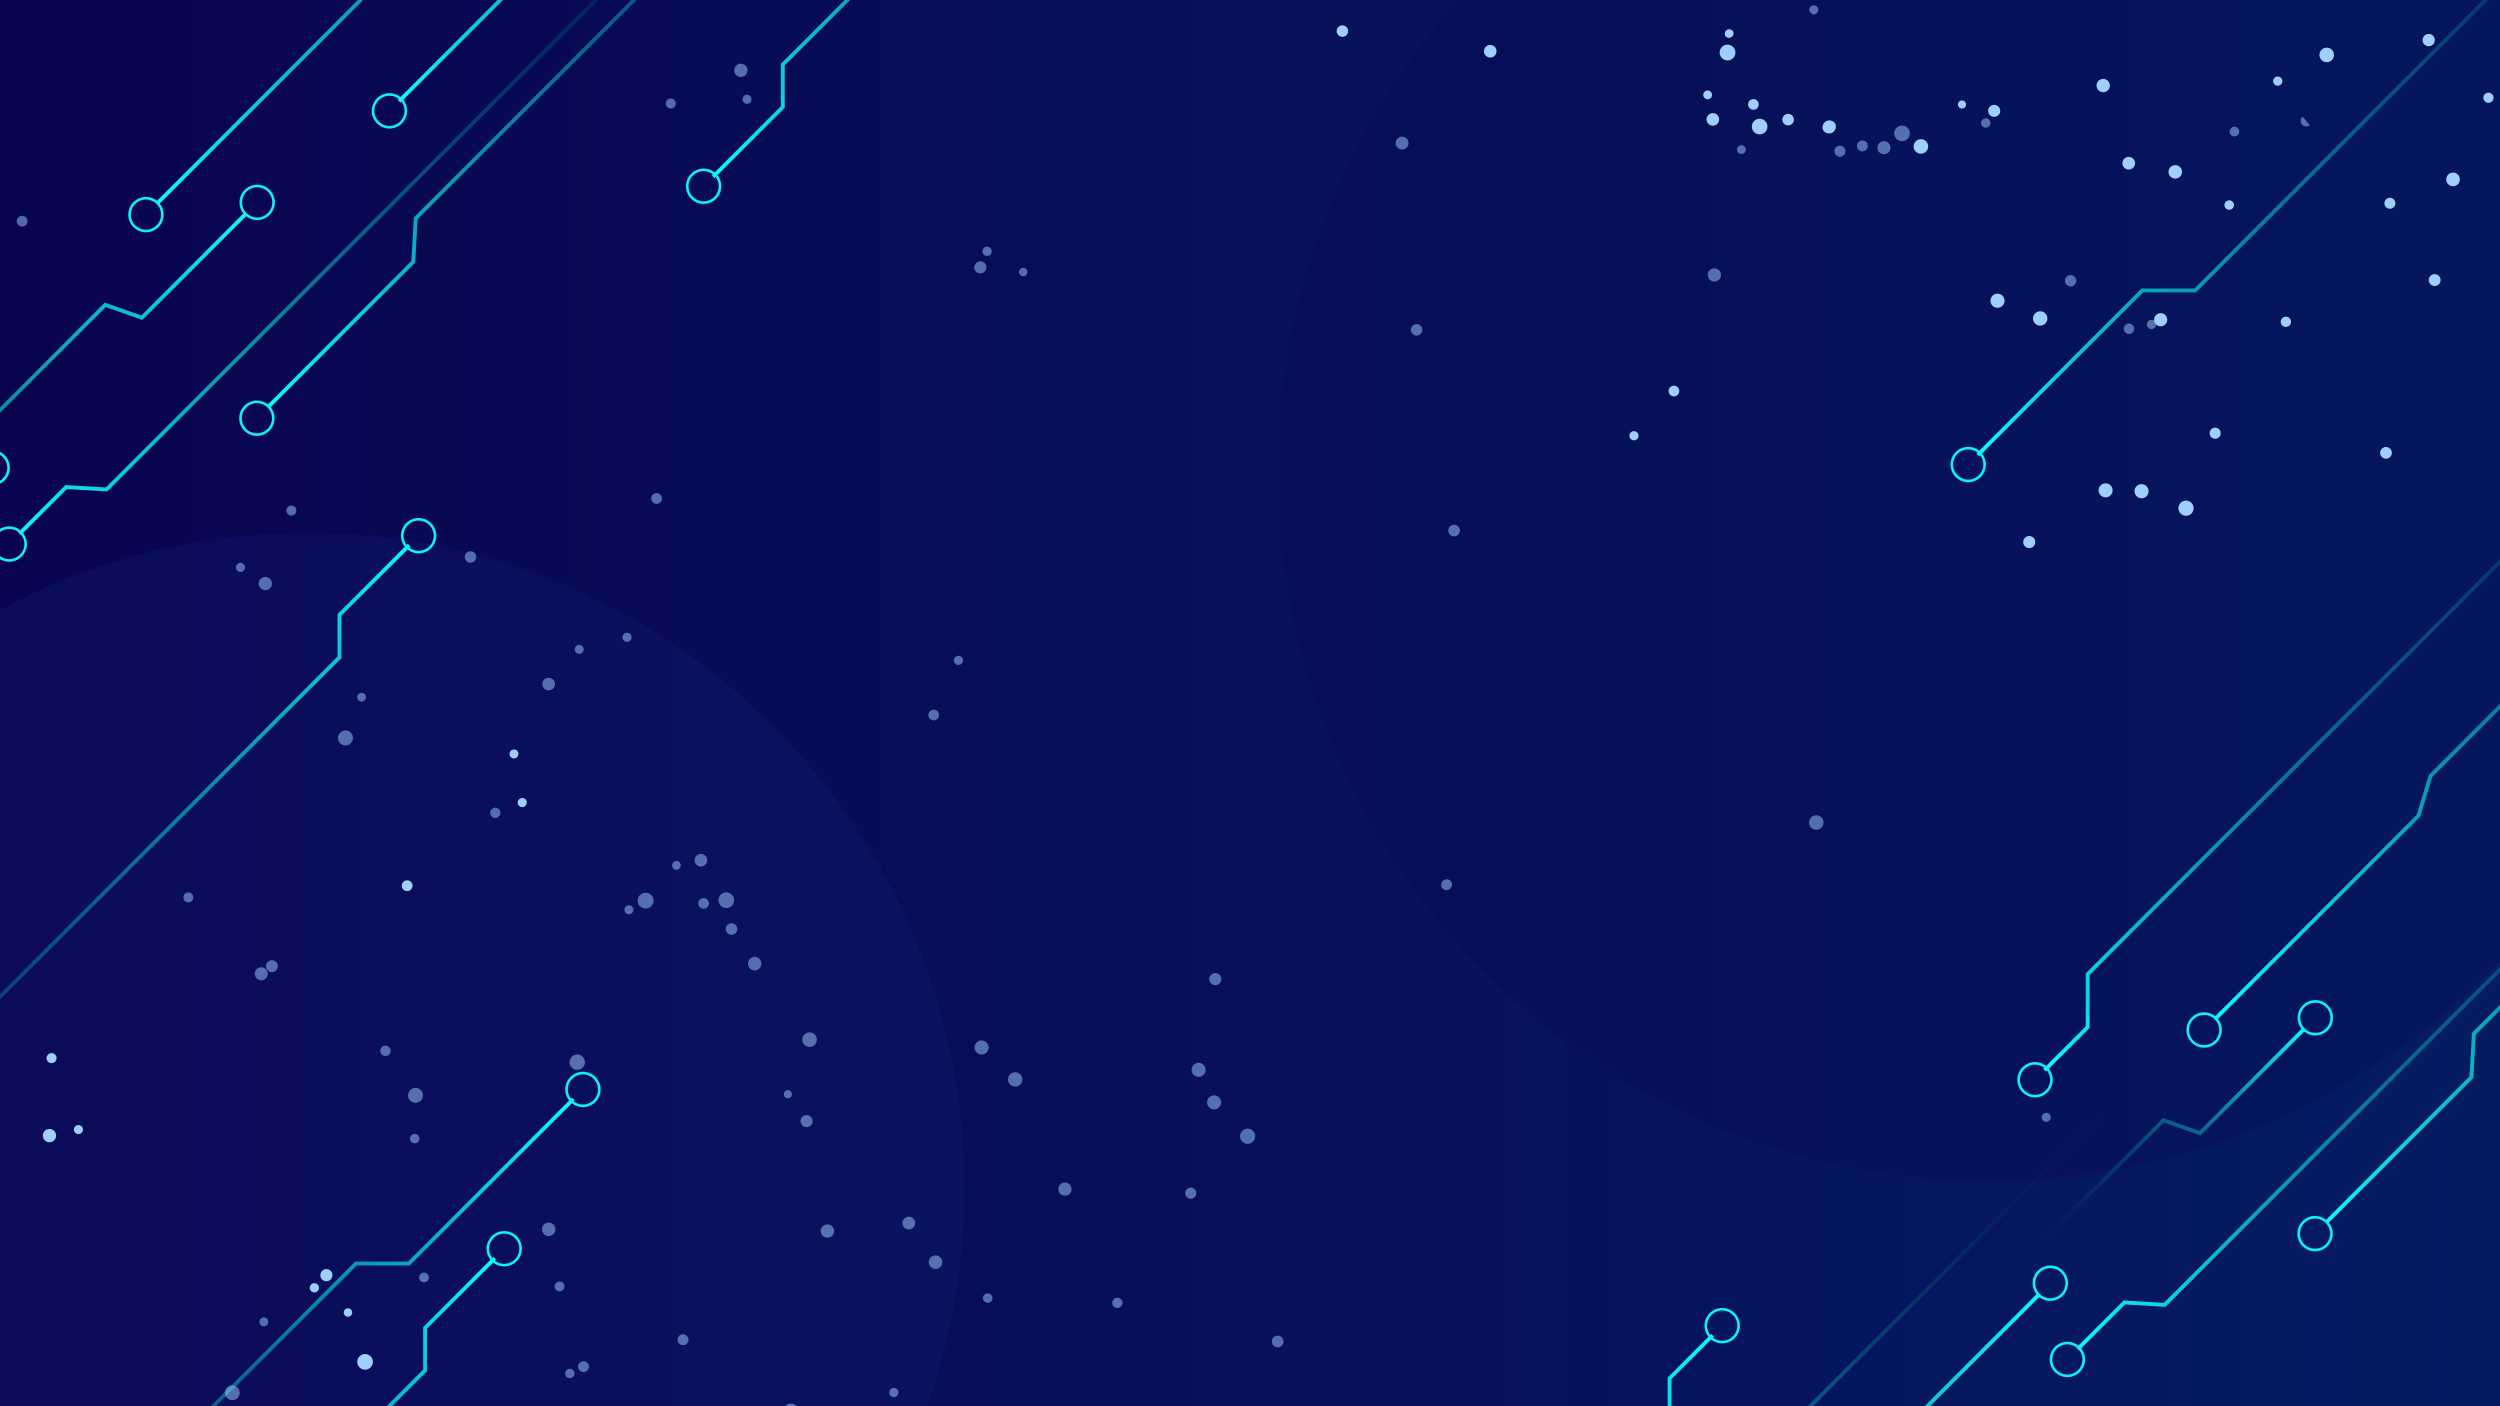 <svg xmlns="http://www.w3.org/2000/svg" xmlns:xlink="http://www.w3.org/1999/xlink" viewBox="0 0 1920 1080">
    <defs>
        <style>
            .cls-1,.cls-10,.cls-11,.cls-12,.cls-13,.cls-14,.cls-15,.cls-16,.cls-17,.cls-18,.cls-19,.cls-20,.cls-21,.cls-22,.cls-23,.cls-24,.cls-25,.cls-7,.cls-8,.cls-9{fill:none;}.cls-2{isolation:isolate;}.cls-3{fill:url(#linear-gradient);}.cls-4{fill:#2346aa;opacity:0.1;}.cls-5{fill:#07024d;opacity:0.2;mix-blend-mode:multiply;}.cls-6{clip-path:url(#clip-path);}.cls-10,.cls-11,.cls-12,.cls-13,.cls-14,.cls-15,.cls-16,.cls-17,.cls-18,.cls-19,.cls-20,.cls-21,.cls-22,.cls-23,.cls-24,.cls-25,.cls-7,.cls-8,.cls-9{stroke-miterlimit:10;}.cls-10,.cls-11,.cls-12,.cls-13,.cls-14,.cls-15,.cls-16,.cls-17,.cls-18,.cls-19,.cls-20,.cls-21,.cls-22,.cls-23,.cls-24,.cls-25,.cls-7,.cls-9{stroke-width:3px;}.cls-7{stroke:url(#linear-gradient-2);}.cls-8{stroke:#0df1f9;stroke-width:2px;}.cls-9{stroke:url(#linear-gradient-3);}.cls-10{stroke:url(#linear-gradient-4);}.cls-11{stroke:url(#linear-gradient-5);}.cls-12{stroke:url(#linear-gradient-6);}.cls-13{stroke:url(#linear-gradient-7);}.cls-14{stroke:url(#linear-gradient-8);}.cls-15{stroke:url(#linear-gradient-9);}.cls-16{stroke:url(#linear-gradient-10);}.cls-17{stroke:url(#linear-gradient-11);}.cls-18{stroke:url(#linear-gradient-12);}.cls-19{stroke:url(#linear-gradient-13);}.cls-20{stroke:url(#linear-gradient-14);}.cls-21{stroke:url(#linear-gradient-15);}.cls-22{stroke:url(#linear-gradient-16);}.cls-23{stroke:url(#linear-gradient-17);}.cls-24{stroke:url(#linear-gradient-18);}.cls-25{stroke:url(#linear-gradient-19);}.cls-26{opacity:0.5;}.cls-26,.cls-28{mix-blend-mode:color-dodge;}.cls-27{fill:#9fcfff;mix-blend-mode:screen;}
        </style>
        <linearGradient id="linear-gradient" y1="540" x2="1920" y2="540" gradientUnits="userSpaceOnUse">
            <stop offset="0" stop-color="#090450"/>
            <stop offset="1" stop-color="#051c63"/>
        </linearGradient>
        <clipPath id="clip-path">
            <rect id="SVGID" class="cls-1" width="1920" height="1079.93"/>
        </clipPath>
        <linearGradient id="linear-gradient-2" x1="-1842.65" y1="181.55" x2="-895.44" y2="181.55"
                        gradientTransform="translate(683.92 -606.7) rotate(-45)" gradientUnits="userSpaceOnUse">
            <stop offset="0.01" stop-color="#050223" stop-opacity="0"/>
            <stop offset="1" stop-color="#0cf9ff"/>
        </linearGradient>
        <linearGradient id="linear-gradient-3" x1="-1906.84" y1="475.2" x2="-986.49" y2="475.2"
                        xlink:href="#linear-gradient-2"/>
        <linearGradient id="linear-gradient-4" x1="-938.07" y1="133.71" x2="132.7" y2="133.71"
                        gradientTransform="translate(683.92 -606.7) rotate(-45)" gradientUnits="userSpaceOnUse">
            <stop offset="0" stop-color="#0cf9ff"/>
            <stop offset="0.99" stop-color="#050223" stop-opacity="0"/>
        </linearGradient>
        <linearGradient id="linear-gradient-5" x1="-1388.75" y1="457.96" x2="-491.6" y2="457.96"
                        gradientTransform="matrix(-0.71, 0.71, 0.71, 0.71, -354.79, 111.73)"
                        xlink:href="#linear-gradient-2"/>
        <linearGradient id="linear-gradient-6" x1="-2054.01" y1="1507.38" x2="-1156.86" y2="1507.38"
                        gradientTransform="matrix(-0.71, 0.71, 0.71, 0.71, -354.79, 111.73)"
                        xlink:href="#linear-gradient-2"/>
        <linearGradient id="linear-gradient-7" x1="-1541.53" y1="-3237.3" x2="-621.18" y2="-3237.3"
                        gradientTransform="translate(-2188.8 -1722.28) rotate(135)" xlink:href="#linear-gradient-2"/>
        <linearGradient id="linear-gradient-8" x1="-2095.22" y1="-3432.96" x2="-1198.07" y2="-3432.96"
                        gradientTransform="matrix(0.71, -0.71, -0.71, -0.71, -1150.1, -2440.71)"
                        xlink:href="#linear-gradient-2"/>
        <linearGradient id="linear-gradient-9" x1="-2204.12" y1="868.09" x2="-1283.78" y2="868.09"
                        gradientTransform="translate(682.06 -547.1) rotate(-45)" xlink:href="#linear-gradient-2"/>
        <linearGradient id="linear-gradient-10" x1="-199.11" y1="-3373.09" x2="698.05" y2="-3373.09"
                        gradientTransform="translate(-1200.43 -1208.7) rotate(135)" xlink:href="#linear-gradient-4"/>
        <linearGradient id="linear-gradient-11" x1="-1133.07" y1="822.86" x2="-235.92" y2="822.86"
                        gradientTransform="translate(1779.46 -571.3) rotate(-45)" xlink:href="#linear-gradient-4"/>
        <linearGradient id="linear-gradient-12" x1="-1597.95" y1="-3619.52" x2="-594.01" y2="-3619.52"
                        gradientTransform="translate(-1200.43 -1208.7) rotate(135)" xlink:href="#linear-gradient-2"/>
        <linearGradient id="linear-gradient-13" x1="-1282.74" y1="-3576.11" x2="-389.77" y2="-3576.11"
                        gradientTransform="translate(-1200.43 -1208.7) rotate(135)" xlink:href="#linear-gradient-2"/>
        <linearGradient id="linear-gradient-14" x1="-854.92" y1="680.02" x2="-556.27" y2="680.02"
                        gradientTransform="translate(1672.28 -93.12) rotate(-45)" xlink:href="#linear-gradient-2"/>
        <linearGradient id="linear-gradient-15" x1="-1306.58" y1="630.13" x2="-658.02" y2="630.13"
                        gradientTransform="translate(1672.28 -93.12) rotate(-45)" xlink:href="#linear-gradient-4"/>
        <linearGradient id="linear-gradient-16" x1="-1914.3" y1="701.2" x2="-843.54" y2="701.2"
                        gradientTransform="translate(1672.28 -93.12) rotate(-45)" xlink:href="#linear-gradient-2"/>
        <linearGradient id="linear-gradient-17" x1="-598.89" y1="632.18" x2="471.87" y2="632.18"
                        gradientTransform="translate(1672.28 -93.12) rotate(-45)" xlink:href="#linear-gradient-4"/>
        <linearGradient id="linear-gradient-18" x1="-1258.78" y1="-3121.04" x2="-254.84" y2="-3121.04"
                        gradientTransform="translate(-2188.8 -1722.28) rotate(135)" xlink:href="#linear-gradient-2"/>
        <linearGradient id="linear-gradient-19" x1="-943.57" y1="-3077.64" x2="-50.6" y2="-3077.64"
                        gradientTransform="translate(-2188.8 -1722.28) rotate(135)" xlink:href="#linear-gradient-2"/>
    </defs>
    <g class="cls-2">
        <g id="Layer_3">
            <g id="banner_bg">
                <rect class="cls-3" width="1920" height="1080"/>
                <path class="cls-4"
                      d="M740.57,913.22A503.55,503.55,0,0,1,712.31,1080H0V468.29a501.34,501.34,0,0,1,236.71-59C515,409.32,740.57,634.92,740.57,913.22Z"/>
                <path class="cls-5"
                      d="M1920,0V738.16c-99.14,104-239,168.73-394,168.73-300.68,0-544.45-243.77-544.45-544.44A542.41,542.41,0,0,1,1119.72,0Z"/>
            </g>
            <g class="cls-6">
                <polyline class="cls-7" points="-500.14 815.12 80.83 234.14 108.95 244.01 188.63 164.33"/>
                <path class="cls-8" d="M188.63,164.33a12.58,12.58,0,1,0,0-17.79A12.57,12.57,0,0,0,188.63,164.33Z"/>
                <polyline class="cls-9" points="-320.24 1085.8 260.74 504.82 260.74 472.18 314.22 418.7"/>
                <path class="cls-8" d="M312.62,420.31a12.58,12.58,0,1,0,0-17.8A12.58,12.58,0,0,0,312.62,420.31Z"/>
                <path class="cls-8"
                      d="M-14.89,368.16a12.6,12.6,0,0,0,17.8,0,12.6,12.6,0,0,0,0-17.8,12.6,12.6,0,0,0-17.8,0A12.6,12.6,0,0,0-14.89,368.16Z"/>
                <polyline class="cls-10" points="866.97 -611.3 285.99 -30.32 276.81 0.13 120.47 156.47"/>
                <path class="cls-8" d="M121,155.93a12.58,12.58,0,1,0,0,17.79A12.57,12.57,0,0,0,121,155.93Z"/>
                <polyline class="cls-11" points="961.18 -536.27 473.47 -48.56 432.83 -48.56 306.49 77.78"/>
                <path class="cls-8" d="M308,76.24a12.58,12.58,0,1,1-17.79,0A12.58,12.58,0,0,1,308,76.24Z"/>
                <polyline class="cls-12" points="2173.64 -264.63 1685.92 223.08 1645.29 223.08 1518.94 349.42"/>
                <path class="cls-8" d="M1520.49,347.88a12.58,12.58,0,1,1-17.8,0A12.58,12.58,0,0,1,1520.49,347.88Z"/>
                <polyline class="cls-13" points="1182.16 -531.36 601.18 49.62 601.18 82.26 547.7 135.74"/>
                <path class="cls-8" d="M549.3,134.13a12.58,12.58,0,1,0,0,17.8A12.58,12.58,0,0,0,549.3,134.13Z"/>
                <polyline class="cls-14" points="-214.34 1458.1 273.38 970.39 314.02 970.39 440.36 844.04"/>
                <path class="cls-8" d="M438.82,845.59a12.58,12.58,0,1,1,17.79,0A12.59,12.59,0,0,1,438.82,845.59Z"/>
                <polyline class="cls-15" points="-254.49 1633.41 326.49 1052.43 326.49 1019.8 379.97 966.32"/>
                <circle class="cls-8" cx="387.26" cy="959.03" r="12.58"/>
                <polyline class="cls-16" points="701.26 1680.16 1282.24 1099.19 1282.24 1058.55 1315.32 1025.47"/>
                <path class="cls-8" d="M1313.77,1027a12.58,12.58,0,1,0,0-17.79A12.59,12.59,0,0,0,1313.77,1027Z"/>
                <polyline class="cls-17" points="2184.33 167.21 1603.35 748.18 1603.35 788.82 1570.27 821.9"/>
                <path class="cls-8" d="M1571.81,820.35a12.58,12.58,0,1,0,0,17.8A12.58,12.58,0,0,0,1571.81,820.35Z"/>
                <polyline class="cls-18"
                          points="2480.94 212.85 1902.33 791.47 1899.96 793.83 1898.07 827.32 1786.85 938.53"/>
                <path class="cls-8" d="M1786.85,938.53a12.58,12.58,0,1,0,0,17.8A12.58,12.58,0,0,0,1786.85,938.53Z"/>
                <polyline class="cls-19" points="2243.47 421.15 1662.49 1002.13 1631.5 1000.3 1595.64 1036.16"/>
                <path class="cls-8" d="M1596.64,1035.17a12.58,12.58,0,1,0,0,17.79A12.59,12.59,0,0,0,1596.64,1035.17Z"/>
                <polyline class="cls-20" points="1539.12 982.75 1661.5 860.36 1689.62 870.23 1769.29 790.56"/>
                <line class="cls-21" x1="1193.96" y1="1276.33" x2="1652.56" y2="817.74"/>
                <path class="cls-8" d="M1769.29,790.56a12.58,12.58,0,1,0,0-17.79A12.6,12.6,0,0,0,1769.29,790.56Z"/>
                <polyline class="cls-22" points="819.81 1761.62 1400.79 1180.64 1409.98 1150.18 1566.32 993.85"/>
                <path class="cls-8" d="M1565.78,994.39a12.58,12.58,0,1,0,0-17.8A12.58,12.58,0,0,0,1565.78,994.39Z"/>
                <polyline class="cls-23" points="2447.64 14.92 1866.66 595.9 1857.47 626.36 1701.14 782.69"/>
                <path class="cls-8" d="M1701.68,782.16a12.58,12.58,0,1,0,0,17.79A12.58,12.58,0,0,0,1701.68,782.16Z"/>
                <polyline class="cls-24" points="900.28 -413.38 321.66 165.24 319.3 167.6 317.4 201.09 206.19 312.31"/>
                <path class="cls-8" d="M206.19,312.31a12.58,12.58,0,1,0,0,17.79A12.59,12.59,0,0,0,206.19,312.31Z"/>
                <polyline class="cls-25" points="662.81 -205.08 81.83 375.9 50.83 374.07 14.98 409.93"/>
                <path class="cls-8" d="M16,408.94a12.58,12.58,0,1,0,0,17.79A12.59,12.59,0,0,0,16,408.94Z"/>
                <g class="cls-26">
                    <path class="cls-27" d="M1320.53,207.89a5.08,5.08,0,0,1-7.77,6.56,5.08,5.08,0,1,1,7.77-6.56Z"/>
                    <path class="cls-27" d="M1399.19,628.12a5.57,5.57,0,1,1-7.84-.67A5.56,5.56,0,0,1,1399.19,628.12Z"/>
                    <path class="cls-27" d="M1773.92,96.07a4.26,4.26,0,0,1-6-.49,4.21,4.21,0,0,1,.5-5.94"/>
                    <path class="cls-27" d="M1091.35,250.49a4.4,4.4,0,1,1-6.21-.52A4.39,4.39,0,0,1,1091.35,250.49Z"/>
                    <path class="cls-27"
                          d="M1120.15,404.58a4.52,4.52,0,0,1-.53,6.31,4.46,4.46,0,0,1-5.75-6.82A4.5,4.5,0,0,1,1120.15,404.58Z"/>
                    <path class="cls-27" d="M1080.54,106.67a4.93,4.93,0,1,1-6.91-.58A4.91,4.91,0,0,1,1080.54,106.67Z"/>
                    <path class="cls-27" d="M1574.16,855.86a3.47,3.47,0,0,1-5.3,4.48,3.47,3.47,0,0,1,5.3-4.48Z"/>
                    <path class="cls-27" d="M572.91,50.73a5.11,5.11,0,1,1-7.22-.59A5.11,5.11,0,0,1,572.91,50.73Z"/>
                    <path class="cls-27" d="M484.21,487.22a3.49,3.49,0,1,1-4.92-.41A3.49,3.49,0,0,1,484.21,487.22Z"/>
                    <path class="cls-27" d="M518.11,77a3.81,3.81,0,0,1-.45,5.42,3.84,3.84,0,1,1,.45-5.42Z"/>
                    <path class="cls-27"
                          d="M1340,112.74a3.36,3.36,0,0,1-.4,4.78,3.39,3.39,0,1,1-4.38-5.18A3.35,3.35,0,0,1,1340,112.74Z"/>
                    <path class="cls-27" d="M1655.05,246.87a3.55,3.55,0,1,1-5-.41A3.55,3.55,0,0,1,1655.05,246.87Z"/>
                    <path class="cls-27"
                          d="M1395.59,5.27a3.43,3.43,0,1,1-5.23,4.43,3.39,3.39,0,0,1,.39-4.81A3.46,3.46,0,0,1,1395.59,5.27Z"/>
                    <path class="cls-27"
                          d="M1593.59,212.8a4.36,4.36,0,0,1-.54,6.14,4.35,4.35,0,0,1-5.61-6.66A4.41,4.41,0,0,1,1593.59,212.8Z"/>
                    <path class="cls-27" d="M1527.83,92.14a3.59,3.59,0,0,1-5.49,4.64,3.59,3.59,0,0,1,5.49-4.64Z"/>
                    <path class="cls-27" d="M1638.11,249.91a4,4,0,1,1-5.63-.46A4,4,0,0,1,1638.11,249.91Z"/>
                    <path class="cls-27" d="M576.37,74a3.48,3.48,0,1,1-4.89-.41A3.48,3.48,0,0,1,576.37,74Z"/>
                    <path class="cls-27"
                          d="M1718.88,98.65a3.71,3.71,0,0,1-5.66,4.81,3.76,3.76,0,0,1,.42-5.25A3.71,3.71,0,0,1,1718.88,98.65Z"/>
                    <path class="cls-27" d="M507.44,380.16a4.13,4.13,0,1,1-5.82-.46A4.16,4.16,0,0,1,507.44,380.16Z"/>
                    <path class="cls-27" d="M447.42,496.5a3.43,3.43,0,1,1-4.81-.38A3.43,3.43,0,0,1,447.42,496.5Z"/>
                    <path class="cls-27" d="M1114.22,676.74a4.25,4.25,0,0,1-6.5,5.47,4.25,4.25,0,0,1,6.5-5.47Z"/>
                    <path class="cls-27" d="M1465.37,98.58a6,6,0,1,1-8.51-.73A6,6,0,0,1,1465.37,98.58Z"/>
                    <path class="cls-27" d="M1450.73,110.23a5,5,0,1,1-7.08-.6A5,5,0,0,1,1450.73,110.23Z"/>
                    <path class="cls-27" d="M1433.49,109.37a4.16,4.16,0,1,1-5.84-.47A4.12,4.12,0,0,1,1433.49,109.37Z"/>
                    <path class="cls-27"
                          d="M1416.31,113.5a4.2,4.2,0,0,1-.51,5.91,4.14,4.14,0,0,1-5.88-.5,4.19,4.19,0,1,1,6.39-5.41Z"/>
                    <path class="cls-27"
                          d="M756.48,202.33a4.56,4.56,0,0,1-.53,6.45,4.59,4.59,0,1,1-5.93-7A4.56,4.56,0,0,1,756.48,202.33Z"/>
                    <path class="cls-27" d="M760.79,190.71a3.56,3.56,0,1,1-5-.43A3.57,3.57,0,0,1,760.79,190.71Z"/>
                    <path class="cls-27" d="M788.3,206.83a3.19,3.19,0,0,1-.35,4.52,3.24,3.24,0,1,1,.35-4.52Z"/>
                </g>
                <g class="cls-28">
                    <path class="cls-27"
                          d="M1649.46,374.71a5.38,5.38,0,1,0-9.44,5.16,5.34,5.34,0,0,0,7.28,2.15A5.4,5.4,0,0,0,1649.46,374.71Z"/>
                    <path class="cls-27" d="M1621.83,374a5.38,5.38,0,1,0-9.44,5.17,5.38,5.38,0,0,0,9.44-5.17Z"/>
                    <path class="cls-27" d="M1836.38,345.65a4.49,4.49,0,1,0-1.78,6.1A4.48,4.48,0,0,0,1836.38,345.65Z"/>
                    <path class="cls-27" d="M1562.54,414.09a4.64,4.64,0,1,0-1.85,6.29A4.65,4.65,0,0,0,1562.54,414.09Z"/>
                    <path class="cls-27" d="M1675.18,129.54a5.18,5.18,0,1,0-2.07,7A5.19,5.19,0,0,0,1675.18,129.54Z"/>
                    <path class="cls-27" d="M1480.14,109.76a5.59,5.59,0,1,0-2.21,7.61A5.59,5.59,0,0,0,1480.14,109.76Z"/>
                    <path class="cls-27" d="M1319.73,89.4a4.84,4.84,0,1,0-2,6.6A4.87,4.87,0,0,0,1319.73,89.4Z"/>
                    <path class="cls-27" d="M1356.68,94.31a6,6,0,1,0-2.4,8.17A6.06,6.06,0,0,0,1356.68,94.31Z"/>
                    <path class="cls-27" d="M1314.5,71.38a3.38,3.38,0,1,0-5.93,3.23,3.38,3.38,0,0,0,5.93-3.23Z"/>
                    <path class="cls-27" d="M1350.23,78.23a4.1,4.1,0,1,0-1.63,5.57A4.16,4.16,0,0,0,1350.23,78.23Z"/>
                    <path class="cls-27" d="M1509.56,78.8A3.11,3.11,0,1,0,1508.3,83,3.11,3.11,0,0,0,1509.56,78.8Z"/>
                    <path class="cls-27" d="M1873.81,212.91a4.55,4.55,0,1,0-1.81,6.18A4.56,4.56,0,0,0,1873.81,212.91Z"/>
                    <path class="cls-27" d="M1034.83,21.8a4.39,4.39,0,1,0-1.77,5.95A4.39,4.39,0,0,0,1034.83,21.8Z"/>
                    <path class="cls-27" d="M1409.46,95a5.27,5.27,0,0,0-9.26,5,5.27,5.27,0,0,0,9.26-5Z"/>
                    <path class="cls-27" d="M1377.18,89.78a4.44,4.44,0,1,0-1.77,6A4.44,4.44,0,0,0,1377.18,89.78Z"/>
                    <path class="cls-27" d="M1148.77,37.09a4.83,4.83,0,1,0-2,6.55A4.84,4.84,0,0,0,1148.77,37.09Z"/>
                    <path class="cls-27" d="M1538.84,228.37a5.41,5.41,0,1,0-9.49,5.2,5.41,5.41,0,1,0,9.49-5.2Z"/>
                    <path class="cls-27" d="M1752.43,60.61a3.54,3.54,0,1,0-1.42,4.8A3.52,3.52,0,0,0,1752.43,60.61Z"/>
                    <path class="cls-27" d="M1619.72,63.2a5.11,5.11,0,1,0-2,7A5.15,5.15,0,0,0,1619.72,63.2Z"/>
                    <path class="cls-27" d="M1571.72,241.94a5.51,5.51,0,1,0-2.21,7.48A5.52,5.52,0,0,0,1571.72,241.94Z"/>
                    <path class="cls-27" d="M1888.52,135.25a5.23,5.23,0,1,0-2.07,7.1A5.22,5.22,0,0,0,1888.52,135.25Z"/>
                    <path class="cls-27" d="M1331,24.15a3.45,3.45,0,0,0-6.07,3.26,3.45,3.45,0,0,0,6.07-3.26Z"/>
                    <path class="cls-27" d="M1663.83,243.13a5.06,5.06,0,0,0-8.89,4.84,5.06,5.06,0,1,0,8.89-4.84Z"/>
                    <path class="cls-27" d="M1839.14,154.09a4.21,4.21,0,1,0-1.68,5.73A4.22,4.22,0,0,0,1839.14,154.09Z"/>
                    <path class="cls-27" d="M1332.06,37.47a6.05,6.05,0,1,0-2.43,8.2A6,6,0,0,0,1332.06,37.47Z"/>
                    <path class="cls-27" d="M1759,245.26a3.94,3.94,0,1,0-1.56,5.35A3.91,3.91,0,0,0,1759,245.26Z"/>
                    <path class="cls-27" d="M1639.14,123a4.86,4.86,0,1,0-1.94,6.62A4.86,4.86,0,0,0,1639.14,123Z"/>
                    <path class="cls-27" d="M1715.24,155.74a3.65,3.65,0,1,0-1.44,4.94A3.61,3.61,0,0,0,1715.24,155.74Z"/>
                    <path class="cls-27" d="M1791.82,39.51a5.58,5.58,0,1,0-2.24,7.56A5.57,5.57,0,0,0,1791.82,39.51Z"/>
                    <path class="cls-27" d="M1869.39,28.56a4.67,4.67,0,0,0-6.38-1.91,4.71,4.71,0,1,0,6.38,1.91Z"/>
                    <path class="cls-27" d="M1705,330.65a4.28,4.28,0,1,0-1.71,5.81A4.25,4.25,0,0,0,1705,330.65Z"/>
                    <path class="cls-27" d="M1914.57,73.21a3.9,3.9,0,1,0-1.57,5.27A3.86,3.86,0,0,0,1914.57,73.21Z"/>
                    <path class="cls-27" d="M1535.61,82.91a4.68,4.68,0,0,0-6.29-1.85,4.63,4.63,0,1,0,6.29,1.85Z"/>
                    <path class="cls-27" d="M1684,387.53a5.84,5.84,0,1,0-2.35,7.91A5.86,5.86,0,0,0,1684,387.53Z"/>
                    <path class="cls-27" d="M1289.21,298.37a4.11,4.11,0,1,0-1.66,5.56A4.09,4.09,0,0,0,1289.21,298.37Z"/>
                    <path class="cls-27" d="M1258,333a3.52,3.52,0,1,0-1.42,4.74A3.53,3.53,0,0,0,1258,333Z"/>
                </g>
                <g class="cls-26">
                    <path class="cls-27" d="M437.34,1058.41a3.58,3.58,0,1,1,.61-7.14,3.58,3.58,0,0,1-.61,7.14Z"/>
                    <path class="cls-27" d="M606.93,1089.69a5.87,5.87,0,1,1,6.36-5.37A5.89,5.89,0,0,1,606.93,1089.69Z"/>
                    <path class="cls-27" d="M429.43,991.75a3.78,3.78,0,1,1,4.08-3.45A3.78,3.78,0,0,1,429.43,991.75Z"/>
                    <path class="cls-27" d="M447.78,1053.72a4.17,4.17,0,1,1,4.52-3.81A4.16,4.16,0,0,1,447.78,1053.72Z"/>
                    <path class="cls-27" d="M932,852a5.43,5.43,0,0,1-4.94-5.82A5.39,5.39,0,1,1,932,852Z"/>
                    <path class="cls-27" d="M920.17,827a5.38,5.38,0,1,1,.91-10.72,5.38,5.38,0,0,1-.91,10.72Z"/>
                    <path class="cls-27" d="M980.88,1034.75a4.49,4.49,0,1,1,4.85-4.09A4.47,4.47,0,0,1,980.88,1034.75Z"/>
                    <path class="cls-27" d="M933,756.58a4.64,4.64,0,1,1,5-4.23A4.64,4.64,0,0,1,933,756.58Z"/>
                    <path class="cls-27" d="M718.08,974.5a5.18,5.18,0,1,1,5.59-4.73A5.19,5.19,0,0,1,718.08,974.5Z"/>
                    <path class="cls-27" d="M621.26,804a5.59,5.59,0,1,1,6.07-5.1A5.6,5.6,0,0,1,621.26,804Z"/>
                    <path class="cls-27" d="M537.89,665.49a4.84,4.84,0,1,1,5.25-4.43A4.88,4.88,0,0,1,537.89,665.49Z"/>
                    <path class="cls-27" d="M557.29,697.32a6,6,0,1,1,6.51-5.5A6,6,0,0,1,557.29,697.32Z"/>
                    <path class="cls-27"
                          d="M519.28,668a3.42,3.42,0,0,1-3.09-3.64,3.37,3.37,0,0,1,3.66-3.09,3.38,3.38,0,0,1-.57,6.73Z"/>
                    <path class="cls-27" d="M540,697.91a4.1,4.1,0,1,1,4.43-3.74A4.13,4.13,0,0,1,540,697.91Z"/>
                    <path class="cls-27"
                          d="M442.82,821.65a5.89,5.89,0,0,1,1-11.74,6,6,0,0,1,5.42,6.37A5.93,5.93,0,0,1,442.82,821.65Z"/>
                    <path class="cls-27" d="M604.81,843.45a3.11,3.11,0,1,1,3.37-2.85A3.11,3.11,0,0,1,604.81,843.45Z"/>
                    <path class="cls-27" d="M361,432.12a4.39,4.39,0,1,1,4.73-4A4.39,4.39,0,0,1,361,432.12Z"/>
                    <path class="cls-27" d="M579.2,745.34a5.27,5.27,0,0,1,.86-10.5,5.27,5.27,0,0,1-.86,10.5Z"/>
                    <path class="cls-27" d="M561.41,717.9a4.44,4.44,0,1,1,4.81-4A4.48,4.48,0,0,1,561.41,717.9Z"/>
                    <path class="cls-27" d="M421,530.2a4.84,4.84,0,1,1,5.2-4.43A4.84,4.84,0,0,1,421,530.2Z"/>
                    <path class="cls-27" d="M753.48,809.87a5.41,5.41,0,1,1,.92-10.78,5.41,5.41,0,0,1-.92,10.78Z"/>
                    <path class="cls-27" d="M686.21,1073a3.54,3.54,0,1,1,3.81-3.24A3.56,3.56,0,0,1,686.21,1073Z"/>
                    <path class="cls-27" d="M635,950.54a5.07,5.07,0,0,1-4.65-5.5,5.12,5.12,0,1,1,4.65,5.5Z"/>
                    <path class="cls-27" d="M524.22,1033.08a4.2,4.2,0,1,1,4.53-3.84A4.22,4.22,0,0,1,524.22,1033.08Z"/>
                    <path class="cls-27" d="M779.16,834.47a5.51,5.51,0,1,1,6-5A5.51,5.51,0,0,1,779.16,834.47Z"/>
                    <path class="cls-27"
                          d="M178,1075.28a5.66,5.66,0,1,1,.92-11.28,5.69,5.69,0,0,1,5.19,6.13A5.61,5.61,0,0,1,178,1075.28Z"/>
                    <path class="cls-27" d="M482.73,702.14a3.44,3.44,0,1,1,3.7-3.16A3.46,3.46,0,0,1,482.73,702.14Z"/>
                    <path class="cls-27" d="M817.43,918.27a5.06,5.06,0,1,1,5.48-4.62A5,5,0,0,1,817.43,918.27Z"/>
                    <path class="cls-27" d="M495.35,697.74a6.06,6.06,0,1,1,6.53-5.54A6,6,0,0,1,495.35,697.74Z"/>
                    <path class="cls-27" d="M857.8,1004.51a3.94,3.94,0,1,1,4.27-3.6A3.95,3.95,0,0,1,857.8,1004.51Z"/>
                    <path class="cls-27" d="M697.51,944.18a4.86,4.86,0,1,1,5.28-4.45A4.86,4.86,0,0,1,697.51,944.18Z"/>
                    <path class="cls-27" d="M758.23,1000.57a3.64,3.64,0,1,1,3.93-3.31A3.59,3.59,0,0,1,758.23,1000.57Z"/>
                    <path class="cls-27" d="M203.32,453.25a5.1,5.1,0,1,1,5.52-4.68A5.11,5.11,0,0,1,203.32,453.25Z"/>
                    <path class="cls-27" d="M914.14,920.63a4.28,4.28,0,1,1,4.62-3.91A4.24,4.24,0,0,1,914.14,920.63Z"/>
                    <path class="cls-27" d="M421,949.25a5.16,5.16,0,1,1,5.54-4.72A5.19,5.19,0,0,1,421,949.25Z"/>
                    <path class="cls-27"
                          d="M325.33,984.78a3.71,3.71,0,0,1,.61-7.4,3.68,3.68,0,0,1,3.41,4A3.73,3.73,0,0,1,325.33,984.78Z"/>
                    <path class="cls-27" d="M223.47,395.91a3.81,3.81,0,0,1-3.51-4.15,3.84,3.84,0,1,1,3.51,4.15Z"/>
                    <path class="cls-27" d="M619.08,865.63a4.66,4.66,0,0,1-4.22-5,4.63,4.63,0,1,1,4.22,5Z"/>
                    <path class="cls-27" d="M184.41,439.25a3.49,3.49,0,1,1,3.75-3.17A3.48,3.48,0,0,1,184.41,439.25Z"/>
                    <path class="cls-27" d="M380.17,628.16a3.92,3.92,0,1,1,.65-7.81,3.92,3.92,0,0,1-.65,7.81Z"/>
                    <path class="cls-27" d="M264.86,572.43a5.73,5.73,0,1,1,6.2-5.22A5.73,5.73,0,0,1,264.86,572.43Z"/>
                    <path class="cls-27" d="M277.26,538.76a3.35,3.35,0,0,1,.52-6.67,3.35,3.35,0,1,1-.52,6.67Z"/>
                    <path class="cls-27" d="M957.7,878.44A5.83,5.83,0,1,1,964,873.1,5.84,5.84,0,0,1,957.7,878.44Z"/>
                    <path class="cls-27" d="M202.4,1018.61a3.4,3.4,0,0,1-3.11-3.69,3.4,3.4,0,1,1,3.11,3.69Z"/>
                    <path class="cls-27" d="M16.67,174a4.13,4.13,0,0,1,.67-8.24,4.13,4.13,0,0,1-.67,8.24Z"/>
                    <path class="cls-27" d="M200.26,752.85a5.06,5.06,0,0,1-4.58-5.41,5,5,0,1,1,4.58,5.41Z"/>
                    <path class="cls-27" d="M318.18,878.08a3.62,3.62,0,1,1,3.91-3.31A3.63,3.63,0,0,1,318.18,878.08Z"/>
                    <path class="cls-27"
                          d="M144.35,693a3.76,3.76,0,0,1-3.45-4.06,3.77,3.77,0,1,1,7.51.62A3.74,3.74,0,0,1,144.35,693Z"/>
                    <path class="cls-27" d="M318.65,846.92a5.7,5.7,0,0,1-5.22-6.19,5.72,5.72,0,1,1,5.22,6.19Z"/>
                    <path class="cls-27" d="M295.69,811a4,4,0,0,1-3.64-4.32,4,4,0,1,1,3.64,4.32Z"/>
                    <path class="cls-27" d="M208.43,746.57a4.57,4.57,0,1,1,4.92-4.15A4.56,4.56,0,0,1,208.43,746.57Z"/>
                    <path class="cls-27" d="M716.75,553.22a4.1,4.1,0,1,1,4.42-3.76A4.08,4.08,0,0,1,716.75,553.22Z"/>
                    <path class="cls-27" d="M735.8,510.67a3.51,3.51,0,1,1,3.76-3.21A3.48,3.48,0,0,1,735.8,510.67Z"/>
                </g>
                <g class="cls-28">
                    <path class="cls-27" d="M36.56,877.06a5.11,5.11,0,1,0-3.46-6.37A5.13,5.13,0,0,0,36.56,877.06Z"/>
                    <path class="cls-27" d="M400.1,619.73a3.5,3.5,0,1,0-2.35-4.35A3.5,3.5,0,0,0,400.1,619.73Z"/>
                    <path class="cls-27" d="M38.5,816.31a3.83,3.83,0,0,0,4.78-2.6,3.84,3.84,0,1,0-4.78,2.6Z"/>
                    <path class="cls-27" d="M59.25,870.84a3.48,3.48,0,0,0,4.32-2.38,3.47,3.47,0,1,0-4.32,2.38Z"/>
                    <path class="cls-27" d="M311.53,684.18a4.13,4.13,0,1,0-2.77-5.14A4.14,4.14,0,0,0,311.53,684.18Z"/>
                    <path class="cls-27"
                          d="M393.75,582.31a3.43,3.43,0,1,0,1.95-6.58,3.45,3.45,0,0,0-4.24,2.33A3.41,3.41,0,0,0,393.75,582.31Z"/>
                    <path class="cls-27"
                          d="M249.35,983.81a4.56,4.56,0,0,0,5.7-3.08,4.6,4.6,0,1,0-8.82-2.59A4.56,4.56,0,0,0,249.35,983.81Z"/>
                    <path class="cls-27" d="M240.46,992.45a3.55,3.55,0,1,0-2.41-4.42A3.58,3.58,0,0,0,240.46,992.45Z"/>
                    <path class="cls-27" d="M278.64,1051.65a6,6,0,1,0-4-7.45A6,6,0,0,0,278.64,1051.65Z"/>
                    <path class="cls-27" d="M266.32,1011.12a3.19,3.19,0,0,0,4-2.15,3.24,3.24,0,1,0-4,2.15Z"/>
                </g>
            </g>
        </g>
    </g>
</svg>